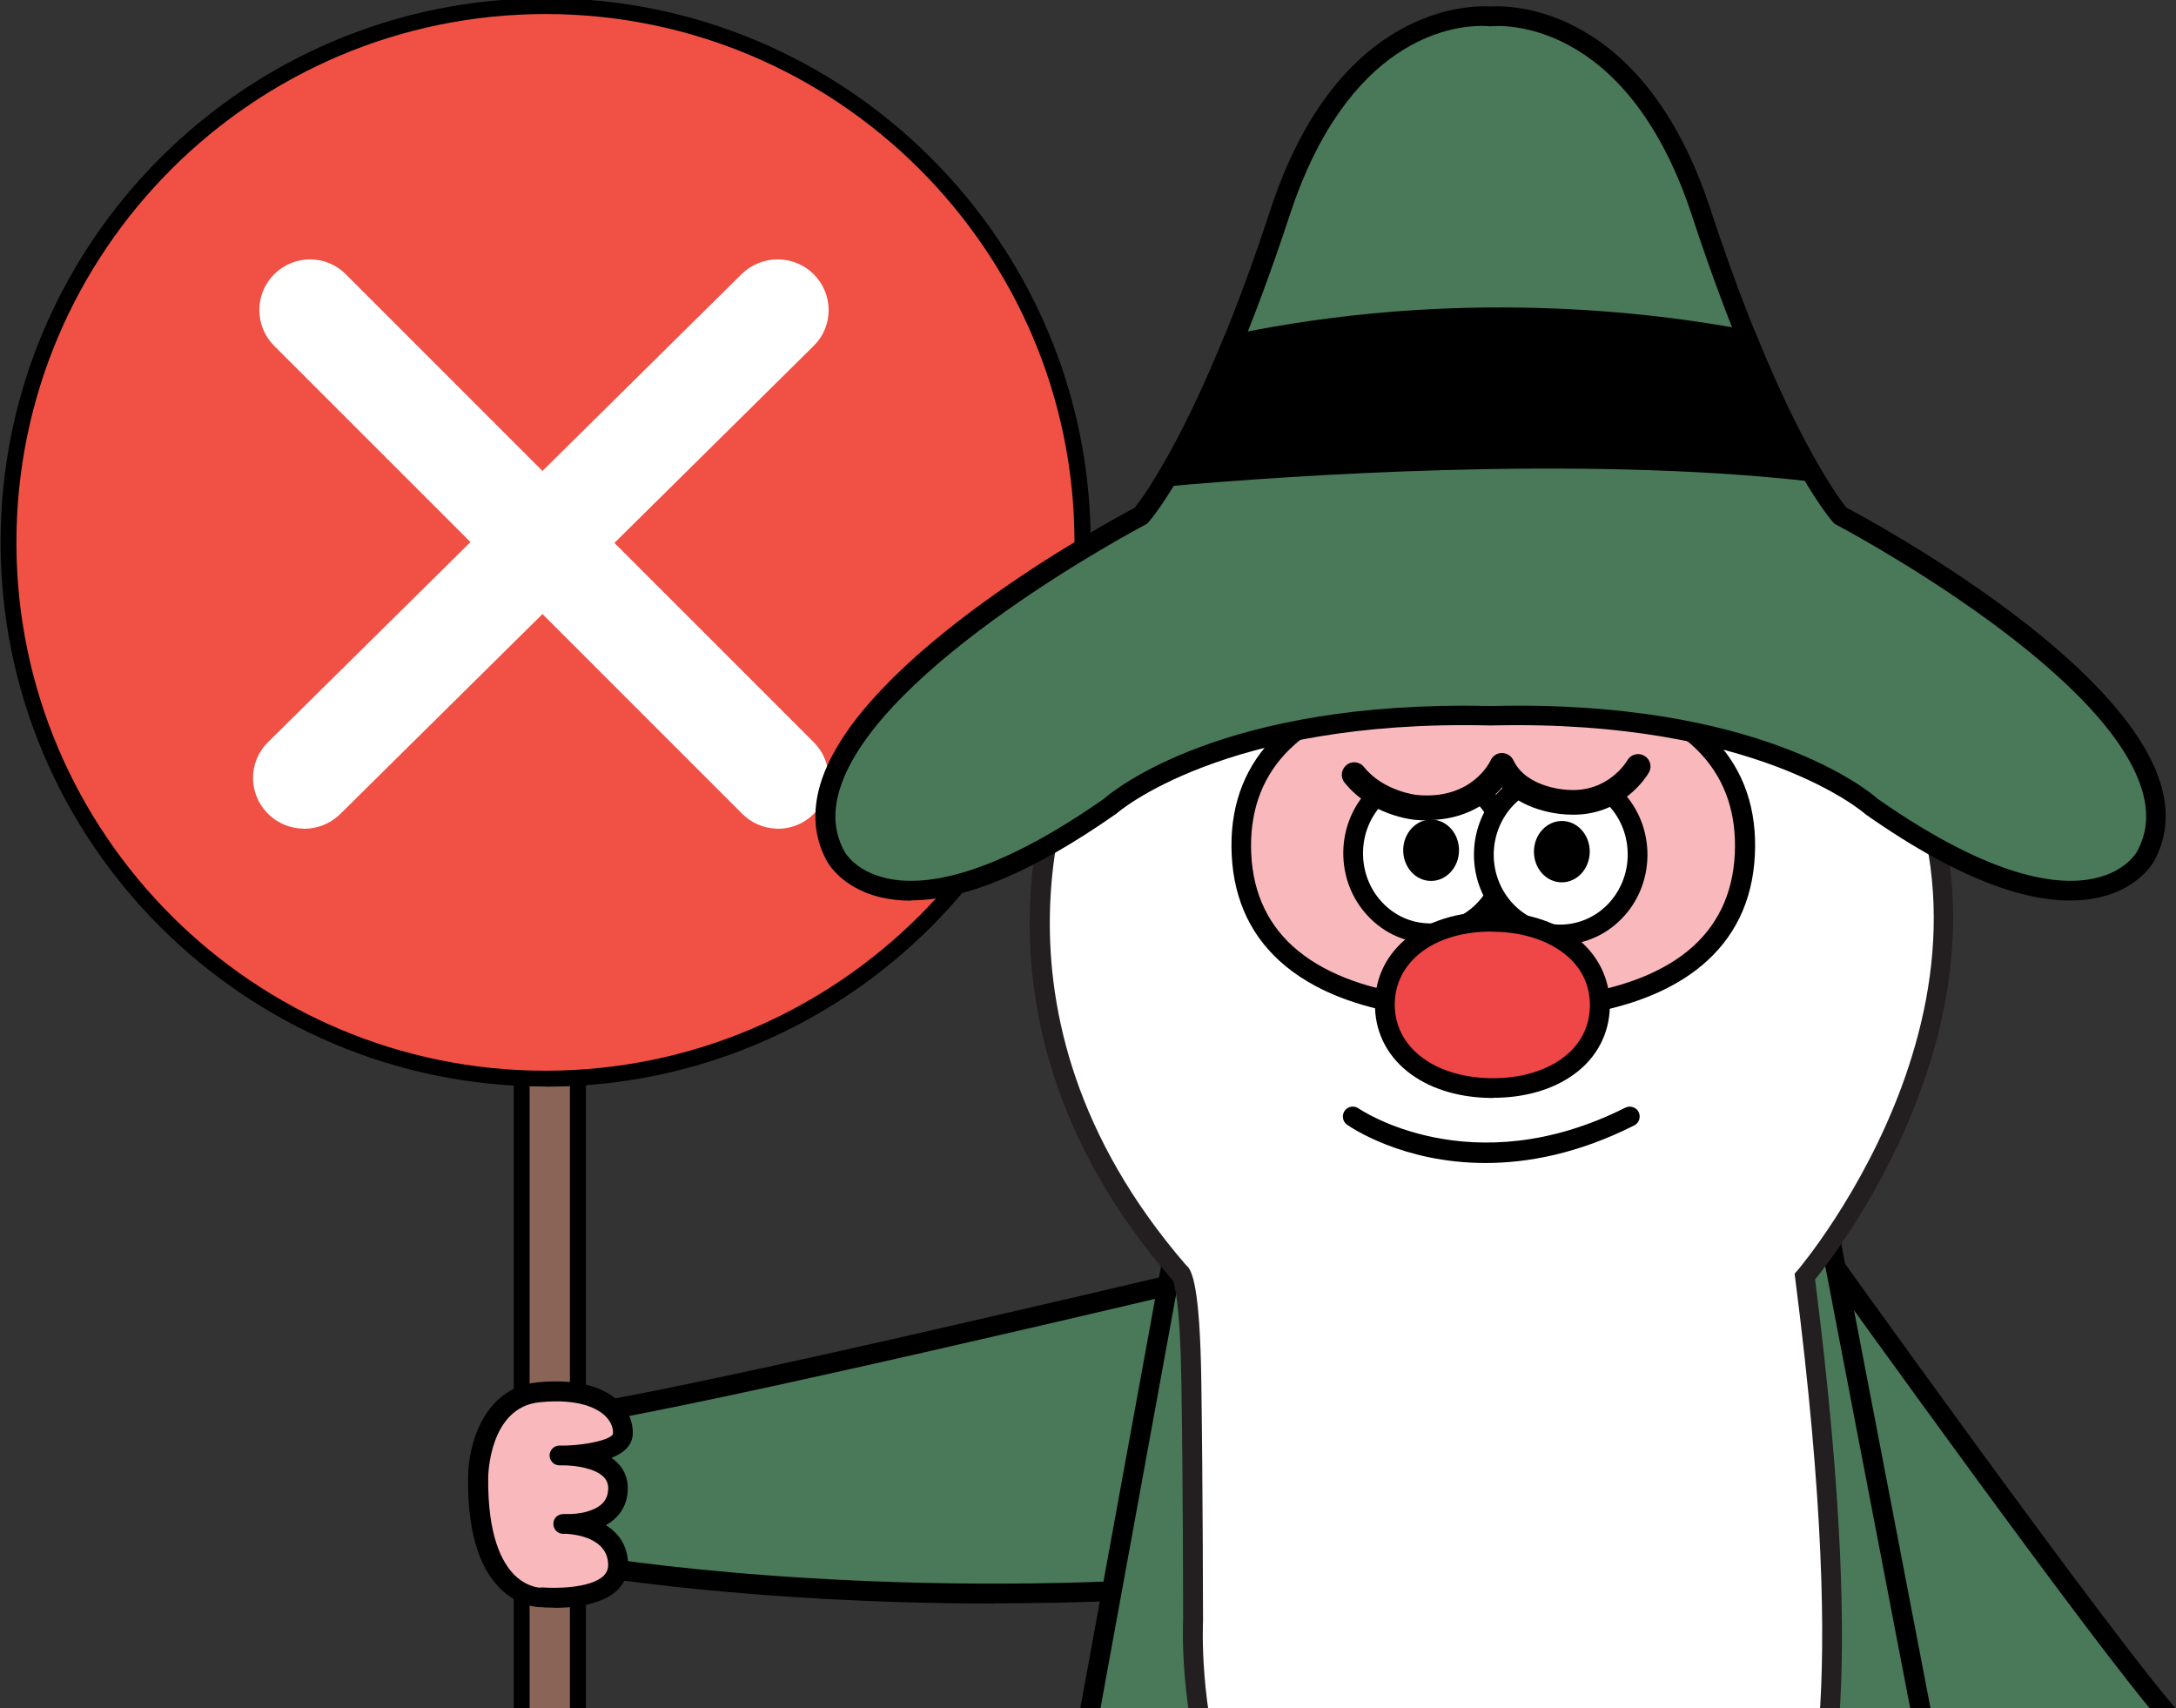<svg width="344" height="270" viewBox="0 0 344 270" fill="none" xmlns="http://www.w3.org/2000/svg">
<rect x="0" y="0" width="344" height="270" fill="#333333" stroke="none"/>
<g clip-path="url(#clip0_4758_34539)">
<path d="M91.361 120.389H82.485V394.822H91.361V120.389Z" fill="#8A6456"/>
<path d="M92.626 396.06H81.22V119.15H92.626V396.084V396.06ZM83.725 393.559H90.097V121.651H83.725V393.559Z" fill="black"/>
<path d="M86.254 170.502C133.143 170.502 171.153 132.554 171.153 85.742C171.153 38.93 133.143 0.981 86.254 0.981C39.366 0.981 1.355 38.93 1.355 85.742C1.355 132.554 39.366 170.502 86.254 170.502Z" fill="#F05144"/>
<path d="M86.254 171.74C38.734 171.74 0.091 133.16 0.091 85.742C0.091 38.323 38.734 -0.281 86.254 -0.281C133.774 -0.281 172.418 38.299 172.418 85.742C172.418 133.184 133.774 171.764 86.254 171.764V171.74ZM86.254 2.22C40.12 2.22 2.596 39.683 2.596 85.742C2.596 131.8 40.12 169.239 86.23 169.239C132.339 169.239 169.864 131.776 169.864 85.742C169.864 39.707 132.364 2.22 86.254 2.22Z" fill="black"/>
<path d="M127.943 127.941C130.688 125.217 130.683 120.776 127.944 118.038L53.961 44.058C53.961 44.058 53.96 44.057 53.959 44.057C51.236 41.313 46.796 41.317 44.057 44.054C41.312 46.778 41.317 51.219 44.056 53.958L44.056 53.958L118.042 127.92C118.042 127.92 118.042 127.92 118.042 127.92C119.361 129.239 121.058 129.92 122.768 129.977C122.838 129.992 122.91 130 122.983 130C124.775 130 126.585 129.298 127.943 127.941ZM127.943 127.941C127.943 127.941 127.942 127.942 127.941 127.943L127.237 127.233L127.944 127.94C127.944 127.94 127.944 127.94 127.943 127.941Z" fill="white" stroke="white" stroke-width="2" stroke-linejoin="round"/>
<path d="M53.094 127.944L53.094 127.944L127.924 53.965C127.924 53.964 127.925 53.964 127.925 53.964C130.707 51.236 130.674 46.79 127.93 44.054C125.18 41.314 120.699 41.318 117.933 44.051C117.933 44.051 117.933 44.051 117.933 44.051L43.083 118.011C43.083 118.012 43.082 118.012 43.081 118.013C40.304 120.738 40.309 125.185 43.08 127.924C44.42 129.248 46.142 129.926 47.875 129.977C47.943 129.992 48.014 130 48.087 130C49.893 130 51.721 129.301 53.094 127.944Z" fill="white" stroke="white" stroke-width="2" stroke-linejoin="round"/>
<g clip-path="url(#clip1_4758_34539)">
<path d="M338.265 297.638C335.763 297.149 332.303 294.854 327.764 290.645C327.149 290.078 327.091 289.089 327.663 288.447L342.41 271.84C342.908 271.295 343.691 271.141 344.343 271.519C345.529 272.17 355.717 278.041 352.763 284.304C352.742 284.412 352.21 285.564 350.771 285.925C350.476 286.007 350.164 286.03 349.853 286.053C349.929 286.375 349.979 286.692 350.002 287.003C350.055 288.019 349.758 288.966 349.079 289.727C348.743 290.164 348.116 290.655 347.219 290.815C346.725 290.914 346.193 290.922 345.58 290.774C345.8 291.934 345.633 293.074 344.719 294.04C344.505 294.278 343.718 295.017 342.164 294.826C342.17 294.938 342.176 295.051 342.155 295.159C342.126 295.879 341.806 296.515 341.298 296.974C341.02 297.254 340.5 297.628 339.641 297.739C339.211 297.795 338.743 297.759 338.232 297.659L338.265 297.638ZM331.031 289.356C335.839 293.618 338.137 294.43 338.923 294.555C338.608 293.88 337.748 292.707 336.857 291.835C336.247 291.241 336.243 290.263 336.81 289.648C337.377 289.032 338.365 288.974 338.981 289.541C340.982 291.3 342.091 291.628 342.505 291.653C342.662 290.847 341.407 288.842 340.127 287.531C339.544 286.943 339.534 285.992 340.101 285.377C340.668 284.761 341.63 284.698 342.25 285.238C345.125 287.67 346.378 287.691 346.636 287.658C346.742 287.539 346.828 287.388 346.821 287.136C346.762 286.008 345.223 284.171 344.219 283.305C343.577 282.733 343.487 281.766 344.064 281.097C344.609 280.45 345.603 280.365 346.25 280.91C348.678 282.92 349.715 282.899 349.887 282.877C350.875 280.25 346.758 276.737 343.827 274.88L330.972 289.373L331.031 289.356ZM349.903 282.936C349.903 282.936 349.893 282.989 349.882 283.043C349.887 283.016 349.898 282.963 349.903 282.936Z" fill="black"/>
<path d="M285.394 193.668C285.394 193.668 334.478 262.278 343.798 272.167L329.849 290.55C329.849 290.55 279.257 254.674 246.983 223.075L285.394 193.668Z" fill="#497959"/>
<path d="M330.176 292.736L328.925 291.849C328.408 291.497 277.859 255.546 245.871 224.198L244.581 222.941L285.717 191.442L286.658 192.77C287.14 193.45 335.764 261.412 344.927 271.103L345.829 272.061L330.149 292.73L330.176 292.736ZM249.381 223.236C278.399 251.352 321.678 282.783 329.512 288.418L341.74 272.268C331.418 260.507 291.891 205.435 285.039 195.916L249.354 223.231L249.381 223.236Z" fill="black"/>
<path d="M200.16 199.527C200.16 199.527 107.212 221.833 89.181 223.943L92.387 247.344C92.387 247.344 137.656 255.373 198.16 250.166L200.133 199.555L200.16 199.527Z" fill="#497959"/>
<path d="M157.111 253.455C118.556 253.455 92.469 248.934 92.113 248.879L90.989 248.687L87.4 222.573L88.989 222.381C106.718 220.298 198.845 198.212 199.776 197.993L201.804 197.5L199.694 251.564L198.324 251.674C183.582 252.934 169.689 253.427 157.111 253.427V253.455ZM93.784 245.974C101.073 247.125 142.944 253.153 196.653 248.687L198.489 201.528C184.897 204.789 110.472 222.463 90.935 225.286L93.784 245.974Z" fill="black"/>
<path d="M187.5 187.224L161.386 330.152C161.386 330.152 204.873 355.527 315.853 333.906L287.82 188.1L187.5 187.224Z" fill="#497959"/>
<path d="M233.399 344.265C183.28 344.265 161.852 332.235 160.591 331.496C160.016 331.167 159.714 330.509 159.851 329.851L185.966 186.923C186.103 186.183 186.733 185.607 187.528 185.635L287.848 186.512C288.587 186.512 289.245 187.06 289.382 187.772L317.415 333.578C317.579 334.428 317.031 335.25 316.181 335.414C282.668 341.936 255.294 344.237 233.399 344.237V344.265ZM163.14 329.276C170.072 332.674 214.93 351.663 314.017 332.646L286.532 189.635L188.816 188.786L163.14 329.276Z" fill="black"/>
<path d="M170.84 115.54C170.84 115.54 148.37 157.356 186.514 201.281C186.514 201.281 188.076 201.555 188.35 218.27C188.624 235.013 188.624 256.167 188.624 256.167C188.624 256.167 185.5 311.053 230.193 313.931C274.886 316.808 285.875 289.105 285.875 289.105C285.875 289.105 294.753 275.239 285.354 201.802C285.354 201.802 326.649 153.958 296.068 109.512C296.068 109.512 221.562 81.808 170.84 115.513V115.54Z" fill="white"/>
<path d="M236.441 315.712C234.386 315.712 232.276 315.657 230.056 315.492C184.322 312.56 187.007 256.633 187.035 256.057C187.035 255.948 187.035 234.793 186.761 218.27C186.569 205.939 185.664 202.98 185.418 202.404L185.308 202.295C146.89 158.068 169.196 115.211 169.415 114.773L169.607 114.417L169.936 114.197C220.712 80.438 295.822 107.73 296.562 108.032L297.027 108.196L297.301 108.607C326.43 150.943 291.41 196.732 286.943 202.24C295.794 271.786 288.231 288.008 287.245 289.762C286.834 290.748 283.792 297.434 275.736 303.792C268.639 309.382 256.253 315.684 236.441 315.684V315.712ZM187.446 199.938C188.487 200.596 189.693 203.473 189.912 218.243C190.158 234.793 190.186 255.948 190.186 256.167C190.186 256.386 189.473 269.923 194.159 283.542C200.325 301.517 212.464 311.218 230.303 312.368C252.773 313.821 266.309 307.244 273.681 301.49C281.655 295.27 284.395 288.584 284.422 288.529L284.559 288.255C284.559 288.255 292.944 273.266 283.792 201.993L283.71 201.308L284.176 200.788C284.587 200.322 324.073 153.629 295.082 110.827C288.752 108.607 219.479 85.425 172.073 116.609C170.127 120.609 152.617 159.548 187.473 199.938H187.446Z" fill="#231F20"/>
<path d="M236.989 107.073C236.989 107.073 276.092 105.977 275.9 133.79C275.708 162.864 235.482 159.411 235.482 159.411H236.66C236.66 159.411 196.406 162.864 196.241 133.79C196.077 106.005 235.153 107.073 235.153 107.073H236.961H236.989Z" fill="#F9B9BC"/>
<path d="M239.51 161.11C237.975 161.11 236.797 161.055 236.085 161.028C232.084 161.275 213.149 161.795 202.27 151.876C197.283 147.327 194.734 141.244 194.68 133.818C194.625 126.748 197.009 120.857 201.695 116.253C213.121 105.073 234.331 105.512 235.208 105.539H236.961C238.14 105.512 259.102 105.128 270.447 116.253C275.16 120.857 277.517 126.775 277.462 133.818C277.407 141.244 274.859 147.327 269.872 151.876C260.938 160.041 246.552 161.138 239.482 161.138L239.51 161.11ZM234.687 108.635C231.536 108.635 213.478 109.046 203.859 118.445C199.804 122.419 197.749 127.57 197.776 133.763C197.803 140.285 200.023 145.601 204.325 149.519C213.861 158.233 231.015 158.069 235.427 157.877V157.822L236.605 157.877C241.017 158.069 258.198 158.206 267.734 149.519C272.036 145.573 274.256 140.285 274.283 133.763C274.311 127.598 272.283 122.446 268.2 118.445C257.705 108.169 237.181 108.635 236.961 108.635H235.098C235.098 108.635 234.906 108.635 234.632 108.635H234.687Z" fill="black"/>
<path d="M234.824 183.826C221.726 183.826 213.45 178.127 212.957 177.77C212.244 177.277 212.08 176.291 212.573 175.578C213.067 174.866 214.053 174.701 214.765 175.195C214.93 175.304 232.522 187.361 256.938 175.085C257.705 174.701 258.664 175.003 259.048 175.77C259.431 176.537 259.13 177.496 258.363 177.88C249.512 182.347 241.538 183.826 234.851 183.826H234.824Z" fill="black"/>
<path d="M75.562 233.506C75.562 233.506 75.562 220.983 85.153 220.052C94.743 219.12 98.58 223.093 98.443 226.601C98.306 230.108 88.413 230.026 88.413 230.026C88.413 230.026 98.032 229.67 97.648 235.561C97.264 241.453 89.016 240.85 89.016 240.85C89.016 240.85 97.456 240.74 97.675 247.18C97.922 253.592 85.481 252.496 85.481 252.496C85.481 252.496 75.288 252.879 75.534 233.534L75.562 233.506Z" fill="#F9B9BC"/>
<path d="M87.619 254.113C86.55 254.113 85.756 254.058 85.454 254.03C84.796 254.03 81.892 253.839 79.179 251.181C75.617 247.755 73.89 241.782 74 233.479C74 228.656 76.329 219.312 85.016 218.49C92.223 217.805 95.922 219.723 97.785 221.477C99.32 222.929 100.114 224.765 100.032 226.683C99.95 228.546 98.525 229.697 96.662 230.437C97.018 230.684 97.374 230.958 97.676 231.287C98.826 232.465 99.347 233.972 99.237 235.671C99.128 237.507 98.388 239.014 97.073 240.165C96.662 240.521 96.223 240.823 95.785 241.069C97.703 242.275 99.183 244.166 99.292 247.098C99.347 248.769 98.772 250.221 97.566 251.372C95.072 253.729 90.441 254.14 87.646 254.14L87.619 254.113ZM85.509 250.906C85.509 250.906 85.591 250.906 85.646 250.906C87.646 251.071 93.264 251.098 95.401 249.098C95.922 248.577 96.168 248.002 96.141 247.235C96.004 243.179 91.209 242.549 89.592 242.439C89.208 242.439 88.962 242.439 88.934 242.439C88.085 242.384 87.455 241.672 87.482 240.823C87.482 239.973 88.194 239.315 89.044 239.315C89.318 239.315 89.592 239.315 89.866 239.315C91.263 239.315 93.675 239.014 95.045 237.808C95.73 237.205 96.086 236.466 96.141 235.479C96.196 234.657 95.977 234.027 95.456 233.479C94.058 232.027 90.88 231.643 89.181 231.615C88.907 231.615 88.66 231.615 88.441 231.615C87.592 231.615 86.906 230.93 86.879 230.081C86.879 229.232 87.537 228.519 88.386 228.492C88.496 228.492 88.77 228.492 89.153 228.492C93.291 228.409 96.881 227.396 96.908 226.574C96.963 225.587 96.497 224.601 95.648 223.779C94.524 222.71 91.702 221.011 85.345 221.641C77.261 222.408 77.179 233.424 77.179 233.534C77.069 242.795 79.398 247.043 81.371 248.988C83.399 250.961 85.482 250.961 85.482 250.961C85.482 250.961 85.509 250.961 85.536 250.961L85.509 250.906Z" fill="black"/>
<path d="M238.242 135.022C238.317 128.046 232.932 122.332 226.213 122.259C219.494 122.186 213.986 127.783 213.91 134.759C213.835 141.735 219.22 147.45 225.939 147.522C232.658 147.595 238.166 141.999 238.242 135.022Z" fill="white"/>
<path d="M226.055 149.08C226.055 149.08 225.946 149.08 225.918 149.08C222.246 149.053 218.794 147.518 216.245 144.778C213.697 142.065 212.327 138.503 212.354 134.694C212.409 130.912 213.861 127.35 216.465 124.72C219.04 122.089 222.466 120.637 226.083 120.637C226.138 120.637 226.192 120.637 226.22 120.637C233.783 120.719 239.866 127.158 239.784 134.995C239.702 142.778 233.564 149.053 226.055 149.053V149.08ZM226.083 123.788C223.315 123.788 220.684 124.911 218.684 126.939C216.656 129.022 215.505 131.789 215.478 134.749C215.451 137.708 216.519 140.531 218.52 142.641C220.493 144.75 223.123 145.901 225.946 145.956C231.782 146.038 236.578 141.106 236.66 134.995C236.715 128.885 232.029 123.87 226.192 123.815C226.165 123.815 226.11 123.815 226.083 123.815V123.788Z" fill="black"/>
<path d="M230.654 134.441C230.683 131.762 228.731 129.57 226.295 129.543C223.858 129.517 221.86 131.667 221.831 134.345C221.802 137.024 223.753 139.217 226.19 139.243C228.626 139.269 230.625 137.119 230.654 134.441Z" fill="black"/>
<path d="M258.88 135.245C258.956 128.269 253.57 122.554 246.851 122.482C240.132 122.409 234.624 128.005 234.549 134.982C234.473 141.958 239.859 147.672 246.578 147.745C253.297 147.818 258.805 142.221 258.88 135.245Z" fill="white"/>
<path d="M246.717 149.299C246.717 149.299 246.607 149.299 246.58 149.299C239.017 149.217 232.933 142.777 233.015 134.94C233.098 127.103 239.318 120.774 246.881 120.883C250.553 120.911 254.006 122.445 256.554 125.185C259.102 127.898 260.473 131.46 260.445 135.269C260.39 139.051 258.938 142.613 256.335 145.244C253.759 147.874 250.334 149.327 246.717 149.327V149.299ZM246.744 124.007C240.962 124.007 236.222 128.912 236.139 134.968C236.085 141.079 240.77 146.093 246.607 146.148C249.402 146.148 252.087 145.052 254.115 142.997C256.143 140.914 257.294 138.146 257.321 135.187C257.349 132.228 256.28 129.405 254.28 127.295C252.307 125.185 249.676 124.034 246.854 123.98C246.826 123.98 246.771 123.98 246.744 123.98V124.007Z" fill="black"/>
<path d="M251.32 134.664C251.349 131.985 249.397 129.792 246.961 129.766C244.524 129.74 242.526 131.89 242.497 134.568C242.468 137.247 244.419 139.439 246.856 139.466C249.292 139.492 251.291 137.342 251.32 134.664Z" fill="black"/>
<path d="M211.587 119.239C211.587 119.239 221.342 135.434 237.345 121.623C237.345 121.623 250.854 135.133 259.048 118.828L254.362 112.279L215.615 114.882L211.56 119.239H211.587Z" fill="#F9B9BC"/>
<path d="M258.965 121.212C258.965 121.212 255.513 127.296 248.004 126.857C248.004 126.857 240.167 126.775 237.455 121.021C237.455 121.021 234.139 128.638 223.781 127.652C223.781 127.652 217.725 127.049 214.135 122.5" fill="#F9B9BC"/>
<path d="M225.617 129.68C224.959 129.68 224.274 129.652 223.562 129.57C223.26 129.543 216.629 128.83 212.546 123.679C211.861 122.829 212.025 121.596 212.875 120.911C213.724 120.226 214.957 120.391 215.642 121.24C218.657 125.049 223.918 125.652 223.973 125.652C232.769 126.501 235.619 120.254 235.646 120.199C235.947 119.486 236.66 119.021 237.427 119.021C238.167 119.021 238.907 119.459 239.236 120.144C241.373 124.693 247.95 124.857 248.032 124.857C254.252 125.213 257.157 120.391 257.266 120.171C257.815 119.24 258.993 118.911 259.952 119.459C260.884 120.007 261.212 121.185 260.664 122.117C260.5 122.418 256.499 129.241 247.867 128.748C247.621 128.748 241.318 128.611 237.455 124.446C235.509 126.72 231.837 129.625 225.617 129.625V129.68Z" fill="black"/>
<path d="M252.898 159.009C252.976 151.746 245.434 145.775 236.052 145.673C226.669 145.572 218.999 151.378 218.921 158.642C218.842 165.906 226.385 171.876 235.767 171.978C245.149 172.079 252.819 166.273 252.898 159.009Z" fill="#EF4647"/>
<path d="M236.057 173.55C236.057 173.55 235.865 173.55 235.756 173.55C224.822 173.44 217.259 167.302 217.369 158.643C217.451 150.066 225.014 144.12 235.756 144.12C235.865 144.12 235.975 144.12 236.085 144.12C241.099 144.175 245.675 145.572 248.991 148.066C252.581 150.779 254.526 154.67 254.499 159.027C254.444 163.384 252.416 167.247 248.772 169.851C245.484 172.235 240.99 173.522 236.085 173.522L236.057 173.55ZM235.756 147.244C226.823 147.244 220.575 151.902 220.493 158.671C220.411 165.494 226.713 170.316 235.783 170.426C235.865 170.426 235.975 170.426 236.057 170.426C240.305 170.426 244.141 169.33 246.909 167.33C249.758 165.274 251.293 162.397 251.348 158.999C251.375 155.602 249.923 152.697 247.1 150.587C244.305 148.477 240.387 147.299 236.057 147.271C235.975 147.271 235.865 147.271 235.783 147.271L235.756 147.244Z" fill="black"/>
<path d="M236.002 113.156C279.024 112.169 295.849 127.487 295.849 127.487C330.458 151.71 339.117 135.406 339.117 135.406C351.476 113.156 290.889 81.507 290.889 81.507C290.889 81.507 281.024 70.546 268.885 33.526C257.76 -0.343 235.509 2.616 235.509 2.616H235.756C235.756 2.616 213.505 -0.343 202.38 33.526C190.213 70.518 180.376 81.507 180.376 81.507C180.376 81.507 119.789 113.156 132.148 135.406C132.148 135.406 140.807 151.738 175.416 127.487C175.416 127.487 192.241 112.142 235.262 113.156H236.002Z" fill="#497959"/>
<path d="M144.04 142.367C142.314 142.367 140.697 142.175 139.163 141.819C133.025 140.339 130.832 136.311 130.75 136.147C128.722 132.502 128.366 128.392 129.682 123.953C135.71 103.812 175.306 82.411 179.362 80.274C180.677 78.63 189.884 66.573 200.873 33.06C211.56 0.589 232.714 0.836 235.646 1.027C238.551 0.836 259.733 0.589 270.392 33.033C281.408 66.546 290.588 78.602 291.903 80.247C295.959 82.384 335.528 103.785 341.583 123.925C342.926 128.364 342.543 132.475 340.515 136.147C340.433 136.284 338.24 140.312 332.102 141.791C322.95 143.984 310.454 139.599 294.972 128.748L294.808 128.611C294.643 128.474 277.791 113.732 236.057 114.663H235.29C193.501 113.704 176.649 128.447 176.485 128.611L176.32 128.721C163.414 137.763 152.59 142.312 144.04 142.312V142.367ZM234.221 4.096C229.398 4.096 213.012 6.234 203.887 34.019C191.775 70.903 181.965 82.082 181.554 82.548L181.362 82.767L181.116 82.904C180.705 83.124 138.56 105.319 132.723 124.857C131.627 128.501 131.901 131.707 133.545 134.667C133.627 134.804 135.272 137.709 140.094 138.805C145.739 140.12 156.289 138.996 174.484 126.282C175.964 124.994 193.2 110.635 235.345 111.594H236.03C278.12 110.608 295.383 124.967 296.863 126.282C315.058 138.996 325.608 140.12 331.253 138.805C336.048 137.709 337.72 134.804 337.802 134.667C339.446 131.707 339.72 128.501 338.624 124.857C332.76 105.319 290.643 83.124 290.232 82.904L289.985 82.767L289.793 82.548C289.382 82.082 279.572 70.903 267.46 34.019C257.047 2.425 236.797 4.042 235.756 4.151H235.509C235.345 4.151 234.906 4.096 234.221 4.096Z" fill="black"/>
<path d="M184.623 75.232C201.749 73.698 249.101 70.245 286.176 74.465C283.628 70.108 280.202 63.45 276.256 53.749C260.089 50.653 229.645 47.118 194.68 54.489C190.624 64.354 187.144 70.985 184.623 75.232Z" fill="black"/>
<path d="M181.719 77.068L183.28 74.437C186.487 69.067 189.939 61.969 193.227 53.913L193.556 53.146L194.378 52.981C230.056 45.446 261.185 49.282 276.585 52.242L277.435 52.406L277.764 53.201C281.052 61.312 284.368 68.217 287.574 73.725L289.163 76.438L286.066 76.081C249.43 71.916 203.065 75.232 184.815 76.849L181.746 77.123L181.719 77.068ZM195.831 55.859C193.036 62.6 190.241 68.491 187.5 73.396C206.956 71.752 248.827 69.067 283.326 72.574C280.613 67.642 277.873 61.778 275.133 55.119C259.842 52.269 230.001 48.789 195.831 55.859Z" fill="black"/>
</g>
</g>
<defs>
<clipPath id="clip0_4758_34539">
<rect width="344" height="270" fill="white"/>
</clipPath>
<clipPath id="clip1_4758_34539">
<rect width="298" height="397" fill="white" transform="translate(74 1)"/>
</clipPath>
</defs>
</svg>
